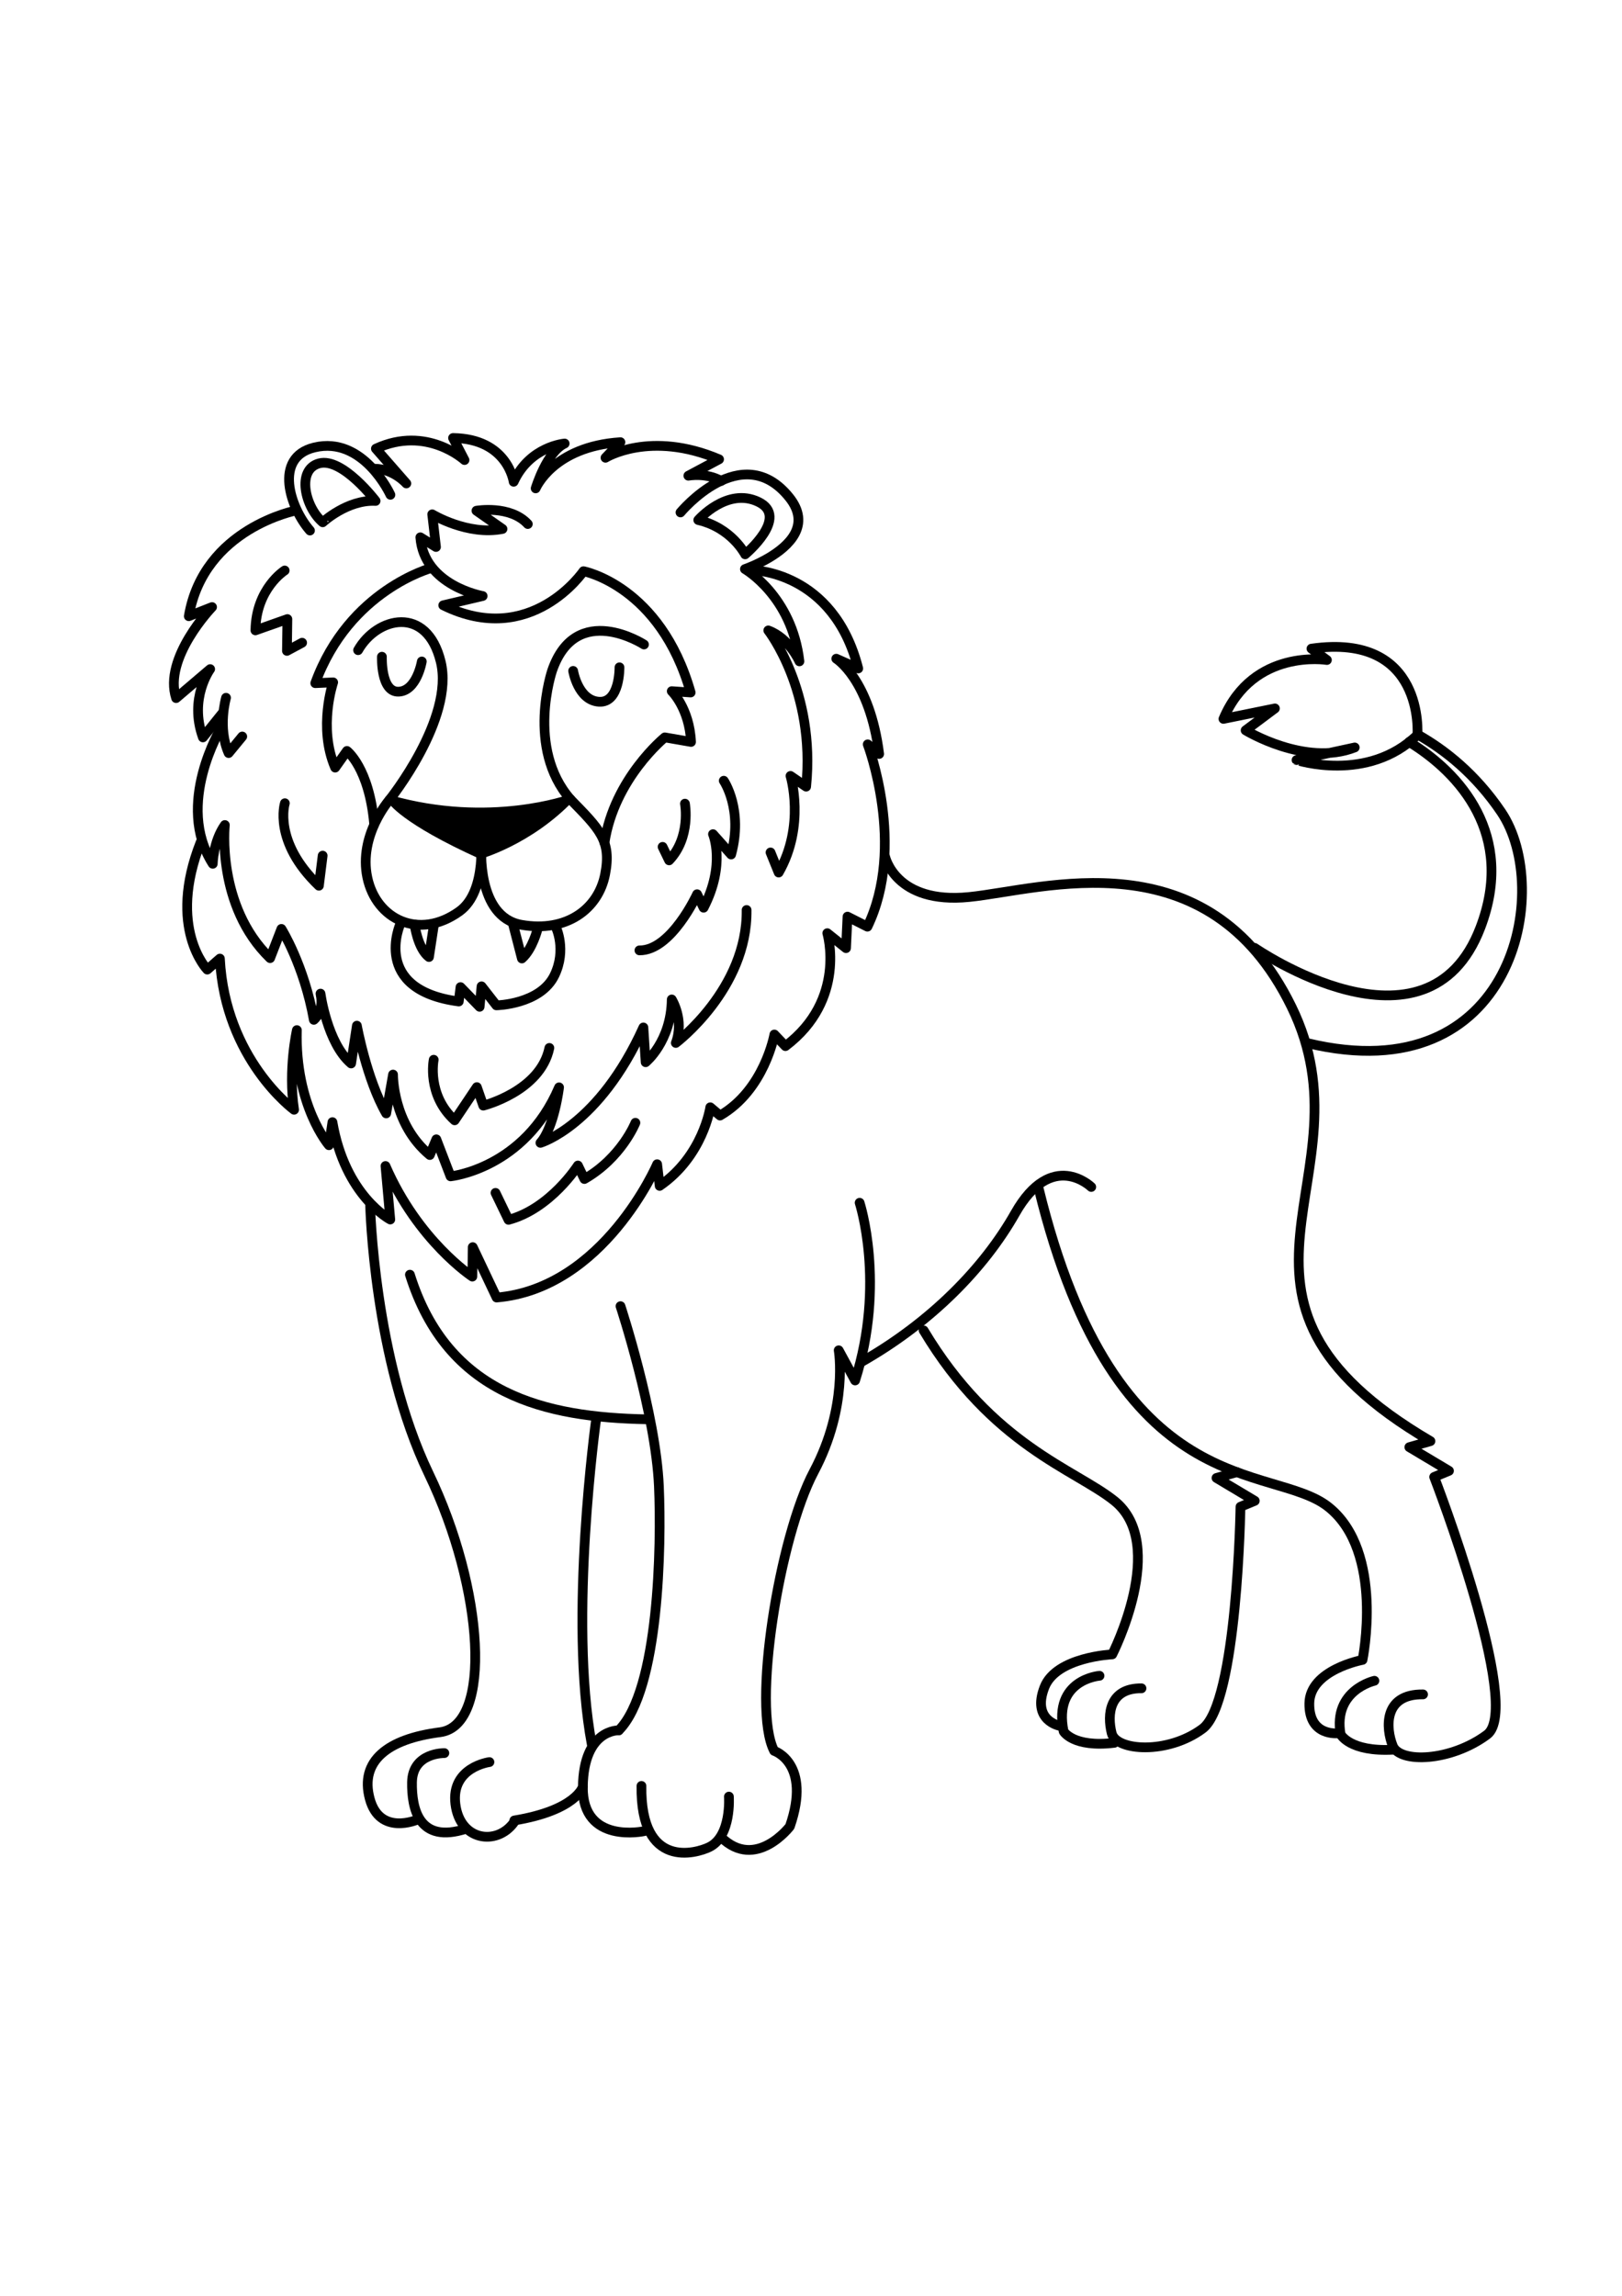 <?xml version="1.0" encoding="utf-8"?>
<!-- Generator: Adobe Illustrator 27.5.0, SVG Export Plug-In . SVG Version: 6.00 Build 0)  -->
<svg xmlns="http://www.w3.org/2000/svg" xmlns:xlink="http://www.w3.org/1999/xlink" viewBox="0 0 500 500" width="595" height="842" preserveAspectRatio="xMidYMid meet" data-scaled="true">
<g id="BACKGROUND">
	<rect style="fill:#FFFFFF;" width="500" height="500"/>
</g>
<g id="OBJECTS">
	<g>
		<g>
			<g>
				<path style="fill:none;stroke:#000000;stroke-width:3;stroke-linecap:round;stroke-linejoin:round;stroke-miterlimit:10;" d="
					M437.004,122.595c8.52,4.795,17.889,12.262,25.749,23.861c16.061,23.702,4.154,86.576-59.624,71.26"/>
				<path style="fill:none;stroke:#000000;stroke-width:3;stroke-linecap:round;stroke-linejoin:round;stroke-miterlimit:10;" d="
					M386.758,188.338c0,0,53.191,36.84,69.602-6.283c10.856-28.526-6.312-47.577-21.968-57.172"/>
			</g>
			<path style="fill:none;stroke:#000000;stroke-width:3;stroke-linecap:round;stroke-linejoin:round;stroke-miterlimit:10;" d="
				M436.931,122.712c0,0,2.494-31.615-32.664-26.59l4.769,3.505c0,0-22.654-3.748-31.896,18.143l15.869-3.224l-9.036,6.757
				c0,0,18.424,11.259,33.642,5.274l-17.942,3.884C399.672,130.461,421.591,137.639,436.931,122.712z"/>
		</g>
		<g>
			<g>
				<g>
					<path style="fill:none;stroke:#000000;stroke-width:3;stroke-linecap:round;stroke-linejoin:round;stroke-miterlimit:10;" d="
						M162.703,57.721c-5.432-5.91-15.832-4.106-15.832-4.106l8.03,5.622c-10.729,2.124-21.663-4.51-21.663-4.51l1.16,10.067
						l-4.823-2.984c1.094,14.93,19.209,18.095,19.209,18.095l-12.15,2.858c27.056,13.338,43.231-10.506,43.231-10.506
						s23.676,4.45,33.04,37.379l-5.831-0.404c0,0,5.441,5.262,5.948,15.645l-8.087-1.407c0,0-15.618,12.644-18.6,32.496"/>
					<path style="fill:none;stroke:#000000;stroke-width:3;stroke-linecap:round;stroke-linejoin:round;stroke-miterlimit:10;" d="
						M133.012,71.259c0,0-25.384,6.788-35.826,35.504l5.516-0.249c0,0-4.728,13.878,0.615,26.272l3.637-5.139
						c0,0,6.81,5.115,8.381,22.423"/>
				</g>
				<g>
					<g>
						<path style="fill:none;stroke:#000000;stroke-width:3;stroke-linecap:round;stroke-linejoin:round;stroke-miterlimit:10;" d="
							M176.678,102.981c0,0,1.497,9.099,7.977,9.512c6.479,0.412,6.305-10.614,6.305-10.614"/>
						<path style="fill:none;stroke:#000000;stroke-width:3;stroke-linecap:round;stroke-linejoin:round;stroke-miterlimit:10;" d="
							M130.026,100.077c0,0-1.523,9.058-7.125,9.306c-5.602,0.248-5.172-10.771-5.172-10.771"/>
					</g>
					<g>
						<path d="M119.807,143.682c0,0,3.704,6.241,28.197,17.274c0,0,15.677-4.283,28.834-18.046
							C176.838,142.91,152.732,151.096,119.807,143.682z"/>
						<g>
							
								<path style="fill:none;stroke:#000000;stroke-width:3;stroke-linecap:round;stroke-linejoin:round;stroke-miterlimit:10;" d="
								M198.514,94.848c0,0-20.891-13.578-28.319,8.045c0,0-8.107,23.884,5.622,39.635c0,0-24.766,9.066-55.774,0.214
								c0,0,20.12-25.018,15.819-42.586c-4.3-17.568-19.66-13.802-25.476-3.561"/>
							
								<path style="fill:none;stroke:#000000;stroke-width:3;stroke-linecap:round;stroke-linejoin:round;stroke-miterlimit:10;" d="
								M120.042,142.742c0,0-9.551,10.895-6.81,23.902c2.741,13.007,15.98,19.373,28.392,10.438
								c8.841-6.365,6.486-23.906,6.486-23.906"/>
							
								<path style="fill:none;stroke:#000000;stroke-width:3;stroke-linecap:round;stroke-linejoin:round;stroke-miterlimit:10;" d="
								M148.381,157.07c0,0-1.592,21.703,12.317,24.162c13.909,2.459,23.736-4.865,25.827-15.537
								c2.058-10.505-1.755-13.967-10.709-23.167"/>
						</g>
					</g>
				</g>
				<g>
					<g>
						<path style="fill:none;stroke:#000000;stroke-width:3;stroke-linecap:round;stroke-linejoin:round;stroke-miterlimit:10;" d="
							M127.793,181.131c0,0,0.961,7.402,4.441,10.032l1.511-9.879"/>
						<path style="fill:none;stroke:#000000;stroke-width:3;stroke-linecap:round;stroke-linejoin:round;stroke-miterlimit:10;" d="
							M165.721,182.492c0,0-1.558,6.245-4.84,9.118l-2.772-10.738"/>
					</g>
					<path style="fill:none;stroke:#000000;stroke-width:3;stroke-linecap:round;stroke-linejoin:round;stroke-miterlimit:10;" d="
						M123.429,180.885c0,0-9.195,20.369,17.992,23.982l0.533-4.435l5.895,6.07l0.593-6.306l4.573,5.86
						c0,0,13.576-0.241,17.929-9.302c3.766-7.839,0.458-14.7,0.458-14.7"/>
				</g>
			</g>
			<g>
				<g>
					<g>
						<path style="fill:none;stroke:#000000;stroke-width:3;stroke-linecap:round;stroke-linejoin:round;stroke-miterlimit:10;" d="
							M209.768,54.146c0,0,18.824-22.792,33.462-4.733c6.965,8.592-0.056,15.101-6.321,18.781c-3.775,2.217-7.275,3.408-7.275,3.408
							s14.478,8.303,16.798,28.438c0,0-3.145-7.176-9.598-9.534c0,0,14.661,18.682,11.666,48.148l-4.819-3.308
							c0,0,4.656,15.303-3.648,29.781l-2.51-6.195"/>
						<path style="fill:none;stroke:#000000;stroke-width:3;stroke-linecap:round;stroke-linejoin:round;stroke-miterlimit:10;" d="
							M215.248,56.49c0,0,8.894-10.255,18.558-5.584c9.664,4.671-4.111,16.156-4.111,16.156S225.591,58.901,215.248,56.49z"/>
					</g>
					<g>
						<path style="fill:none;stroke:#000000;stroke-width:3;stroke-linecap:round;stroke-linejoin:round;stroke-miterlimit:10;" d="
							M120.349,48.714c0,0-8.316-18.253-23.472-14.586c-12.688,3.07-7.388,18.706-1.321,25.598"/>
						<path style="fill:none;stroke:#000000;stroke-width:3;stroke-linecap:round;stroke-linejoin:round;stroke-miterlimit:10;" d="
							M115.784,50.597c0,0-10.193-13.433-17.352-11.585s-4.4,13.559,1.05,18.172C99.482,57.185,107.035,50.154,115.784,50.597z"/>
					</g>
				</g>
				<g>
					<path style="fill:none;stroke:#000000;stroke-width:3;stroke-linecap:round;stroke-linejoin:round;stroke-miterlimit:10;" d="
						M222.298,44.452c-4.503-2.655-10.106-1.622-10.106-1.622l9.472-5.059c-21.277-9.044-35.012-0.476-35.012-0.476l4.605-4.801
						c-20.77,1.339-26.134,14.236-26.134,14.236s3.396-11.302,8.943-13.821c0,0-10.712,0.827-15.724,11.783
						c0,0-1.826-13.261-18.684-13.49L143.192,38c0,0-11.655-10.755-27.317-3.511l9.385,10.724c0,0-3.892-4.457-9.728-4.537"/>
					<path style="fill:none;stroke:#000000;stroke-width:3;stroke-linecap:round;stroke-linejoin:round;stroke-miterlimit:10;" d="
						M91.425,53.508c0,0-28.643,5.447-33.228,32.621l7.172-2.821c0,0-15.129,15.682-11.082,28.059l10.498-8.936
						c0,0-6.607,8.989-2.232,21.046l5.937-7.377"/>
					<path style="fill:none;stroke:#000000;stroke-width:3;stroke-linecap:round;stroke-linejoin:round;stroke-miterlimit:10;" d="
						M69.678,111.265c0,0-2.66,9.211,0.8,17.04l4.198-5.103"/>
					<path style="fill:none;stroke:#000000;stroke-width:3;stroke-linecap:round;stroke-linejoin:round;stroke-miterlimit:10;" d="
						M68.166,120.535c0,0-14.325,23.576-2.577,41.894c0,0,0.093-6.808,3.729-11.946c0,0-2.694,24.906,13.948,41.021l3.486-9.007
						c0,0,6.98,11.119,9.993,28.021c0,0,3.277-2.549,2.055-8.078c0,0,2.062,15.268,9.435,21.529l1.78-11.649
						c0,0,3.019,16.578,9.037,27.036l2.108-11.968c0,0-0.207,15.237,11.336,24.797l2.011-4.836l4.384,11.408
						c0,0,22.729-2.285,33.447-27.43c0,0-1.464,12.302-5.745,17.107c0,0,18.034-5.274,31.74-35.567l0.699,10.717
						c0,0,7.869-6.378,8.045-19.346c0,0,3.944,6.312,1.254,13.409c0,0,22.136-16.658,21.819-40.981"/>
					<path style="fill:none;stroke:#000000;stroke-width:3;stroke-linecap:round;stroke-linejoin:round;stroke-miterlimit:10;" d="
						M231.729,71.93c0,0,25.137,0.042,32.832,30.302l-6.768-3.01c0,0,10.29,6.301,13.219,29.362l-3.526-2.966
						c0,0,11.913,31.39-0.097,56.194l-6.137-3.102l-0.456,9.721l-5.774-4.618c0,0,6.099,20.476-12.903,34.809l-3.411-3.579
						c0,0-3.021,17.058-16.747,24.977l-3.013-2.549c0,0-2.181,15.006-15.601,24.226l-0.772-6.677c0,0-16.381,38.291-49.493,41.083
						l-7.354-15.53l-0.123,9.077c0,0-16.713-10.928-26.774-34.086l1.475,16.495c0,0-13.923-7.261-17.828-30.012l-1.07,7.119
						c0,0-10.534-12.141-9.893-35.478c0,0-2.754,12.135-0.859,24.545c0,0-21.27-15.505-22.871-46.592l-3.891,3.398
						c0,0-12.468-12.812-2.046-39.245"/>
					<path style="fill:none;stroke:#000000;stroke-width:3;stroke-linecap:round;stroke-linejoin:round;stroke-miterlimit:10;" d="
						M195.87,242.245c0,0-4.275,10.778-15.717,17.331l-2.007-4.156c0,0-8.437,13.302-21.385,16.738l-4.015-8.311"/>
					<path style="fill:none;stroke:#000000;stroke-width:3;stroke-linecap:round;stroke-linejoin:round;stroke-miterlimit:10;" d="
						M133.695,222.822c0,0-2.211,10.806,6.454,18.665l6.847-10.227l1.986,5.703c0,0,17.605-4.405,20.367-17.784"/>
					<path style="fill:none;stroke:#000000;stroke-width:3;stroke-linecap:round;stroke-linejoin:round;stroke-miterlimit:10;" d="
						M87.813,143.763c0,0-3.773,11.817,10.491,25.428l1.158-9.273"/>
					<path style="fill:none;stroke:#000000;stroke-width:3;stroke-linecap:round;stroke-linejoin:round;stroke-miterlimit:10;" d="
						M87.757,72.035c0,0-8.848,5.556-9.023,18.454l9.852-3.478l-0.133,9.803l4.678-2.517"/>
					<path style="fill:none;stroke:#000000;stroke-width:3;stroke-linecap:round;stroke-linejoin:round;stroke-miterlimit:10;" d="
						M223.105,136.831c0,0,6.072,8.855,2.271,22.736l-5.591-6.268c0,0,4.001,9.343-2.889,22.666l-2.008-4.155
						c0,0-7.978,17.436-17.78,17.303"/>
					<path style="fill:none;stroke:#000000;stroke-width:3;stroke-linecap:round;stroke-linejoin:round;stroke-miterlimit:10;" d="
						M211.141,143.893c0,0,1.923,10.347-4.882,17.478l-2.007-4.156"/>
				</g>
			</g>
		</g>
		<g>
			<g>
				<g>
					<path style="fill:none;stroke:#000000;stroke-width:3;stroke-linecap:round;stroke-linejoin:round;stroke-miterlimit:10;" d="
						M272.841,160.213c0,0,3.13,14.744,25.858,12.459c22.729-2.285,73.54-19.103,99.409,33.777
						c25.869,52.88-33.072,89.429,42.846,133.911l-6.51,1.857l12.222,7.3l-4.565,1.883c0,0,27.447,71.132,16.31,79.411
						c-11.137,8.279-26.901,8.891-29.074,3.475c-2.161-5.387-2.983-16.042,9.337-15.874"/>
					<path style="fill:none;stroke:#000000;stroke-width:3;stroke-linecap:round;stroke-linejoin:round;stroke-miterlimit:10;" d="
						M423.676,414.213c0,0-12.824,2.849-10.416,16.5c0,0,2.718,5.495,16.319,4.737"/>
					<path style="fill:none;stroke:#000000;stroke-width:3;stroke-linecap:round;stroke-linejoin:round;stroke-miterlimit:10;" d="
						M412.571,430.378c0,0-9.095,1.173-8.954-9.201c0.141-10.374,16.395-13.395,16.395-13.395s6.859-33.243-10.462-47.097
						c-17.321-13.854-65.42,0.021-89.375-98.228"/>
				</g>
				<g>
					<path style="fill:none;stroke:#000000;stroke-width:3;stroke-linecap:round;stroke-linejoin:round;stroke-miterlimit:10;" d="
						M381.285,349.914l-6.289,1.794l11.806,7.051l-4.41,1.819c0,0-0.923,60.397-11.681,68.395
						c-10.758,7.997-26.635,6.891-28.014,1.425c-1.469-5.825-0.713-13.942,9.183-13.861"/>
					<path style="fill:none;stroke:#000000;stroke-width:3;stroke-linecap:round;stroke-linejoin:round;stroke-miterlimit:10;" d="
						M338.94,412.673c0,0-14.335,1.095-11.07,17.136c0,0,2.898,5.071,15.638,3.527"/>
					<path style="fill:none;stroke:#000000;stroke-width:3;stroke-linecap:round;stroke-linejoin:round;stroke-miterlimit:10;" d="
						M326.667,428.096c0,0-8.723-1.599-4.692-11.92c3.646-9.335,20.889-10.092,20.889-10.092s17.375-33.949,0.644-47.332
						c-12.127-9.7-37.563-17.028-58.794-52.527"/>
				</g>
			</g>
			<g>
				<g>
					<path style="fill:none;stroke:#000000;stroke-width:3;stroke-linecap:round;stroke-linejoin:round;stroke-miterlimit:10;" d="
						M199.271,333.628c-31.051-0.595-61.278-7.45-72.911-44.573"/>
					<path style="fill:none;stroke:#000000;stroke-width:3;stroke-linecap:round;stroke-linejoin:round;stroke-miterlimit:10;" d="
						M336.393,262.029c0,0-12.16-11.839-23.456,8.111c-9.574,16.909-25.909,33.599-47.375,45.812"/>
				</g>
				<g>
					<path style="fill:none;stroke:#000000;stroke-width:3;stroke-linecap:round;stroke-linejoin:round;stroke-miterlimit:10;" d="
						M264.992,266.894c0,0,8.092,24.908-1.394,54.767l-5.061-9.296c0,0,3.007,17.342-7.642,37.381
						c-10.649,20.039-19.201,72.715-12.249,86.073c0,0,11.594,3.771,4.843,23.287c0,0-10.508,13.79-21.202,3.324"/>
					<path style="fill:none;stroke:#000000;stroke-width:3;stroke-linecap:round;stroke-linejoin:round;stroke-miterlimit:10;" d="
						M224.694,449.906c0,0,0.879,12.192-6.06,15.57c-3.964,1.93-21.253,7.085-20.9-18.861"/>
					<path style="fill:none;stroke:#000000;stroke-width:3;stroke-linecap:round;stroke-linejoin:round;stroke-miterlimit:10;" d="
						M190.742,429.492c0,0-10.83-0.48-11.073,17.394c-0.243,17.874,18.907,13.674,18.907,13.674"/>
					<path style="fill:none;stroke:#000000;stroke-width:3;stroke-linecap:round;stroke-linejoin:round;stroke-miterlimit:10;" d="
						M191.279,298.763c0,0,10.858,33.006,11.839,55.558c0.786,18.072,0.116,62.654-12.375,75.171"/>
				</g>
				<g>
					<path style="fill:none;stroke:#000000;stroke-width:3;stroke-linecap:round;stroke-linejoin:round;stroke-miterlimit:10;" d="
						M114.095,267.542c0,0,1.068,47.486,18.095,82.896c17.028,35.41,19.697,77.545,3.456,79.631
						c-16.241,2.086-24.764,8.89-21.679,20.466c3.085,11.576,14.649,6.493,14.649,6.493"/>
					<path style="fill:none;stroke:#000000;stroke-width:3;stroke-linecap:round;stroke-linejoin:round;stroke-miterlimit:10;" d="
						M158.543,457.263c19.049-3.132,21.126-10.377,21.126-10.377"/>
					<path style="fill:none;stroke:#000000;stroke-width:3;stroke-linecap:round;stroke-linejoin:round;stroke-miterlimit:10;" d="
						M136.98,436.501c0,0-9.849-0.204-9.975,9.021c-0.109,8.004,2.024,19.079,16.71,14.291"/>
					<path style="fill:none;stroke:#000000;stroke-width:3;stroke-linecap:round;stroke-linejoin:round;stroke-miterlimit:10;" d="
						M183.793,333.417c0,0-8.621,61.697-1.366,100.434"/>
					<path style="fill:none;stroke:#000000;stroke-width:3;stroke-linecap:round;stroke-linejoin:round;stroke-miterlimit:10;" d="
						M150.875,439.27c0,0-11.89,1.558-10.496,12.93c1.393,11.371,12.725,12.902,17.983,5.749"/>
				</g>
			</g>
		</g>
	</g>
</g>
</svg>
